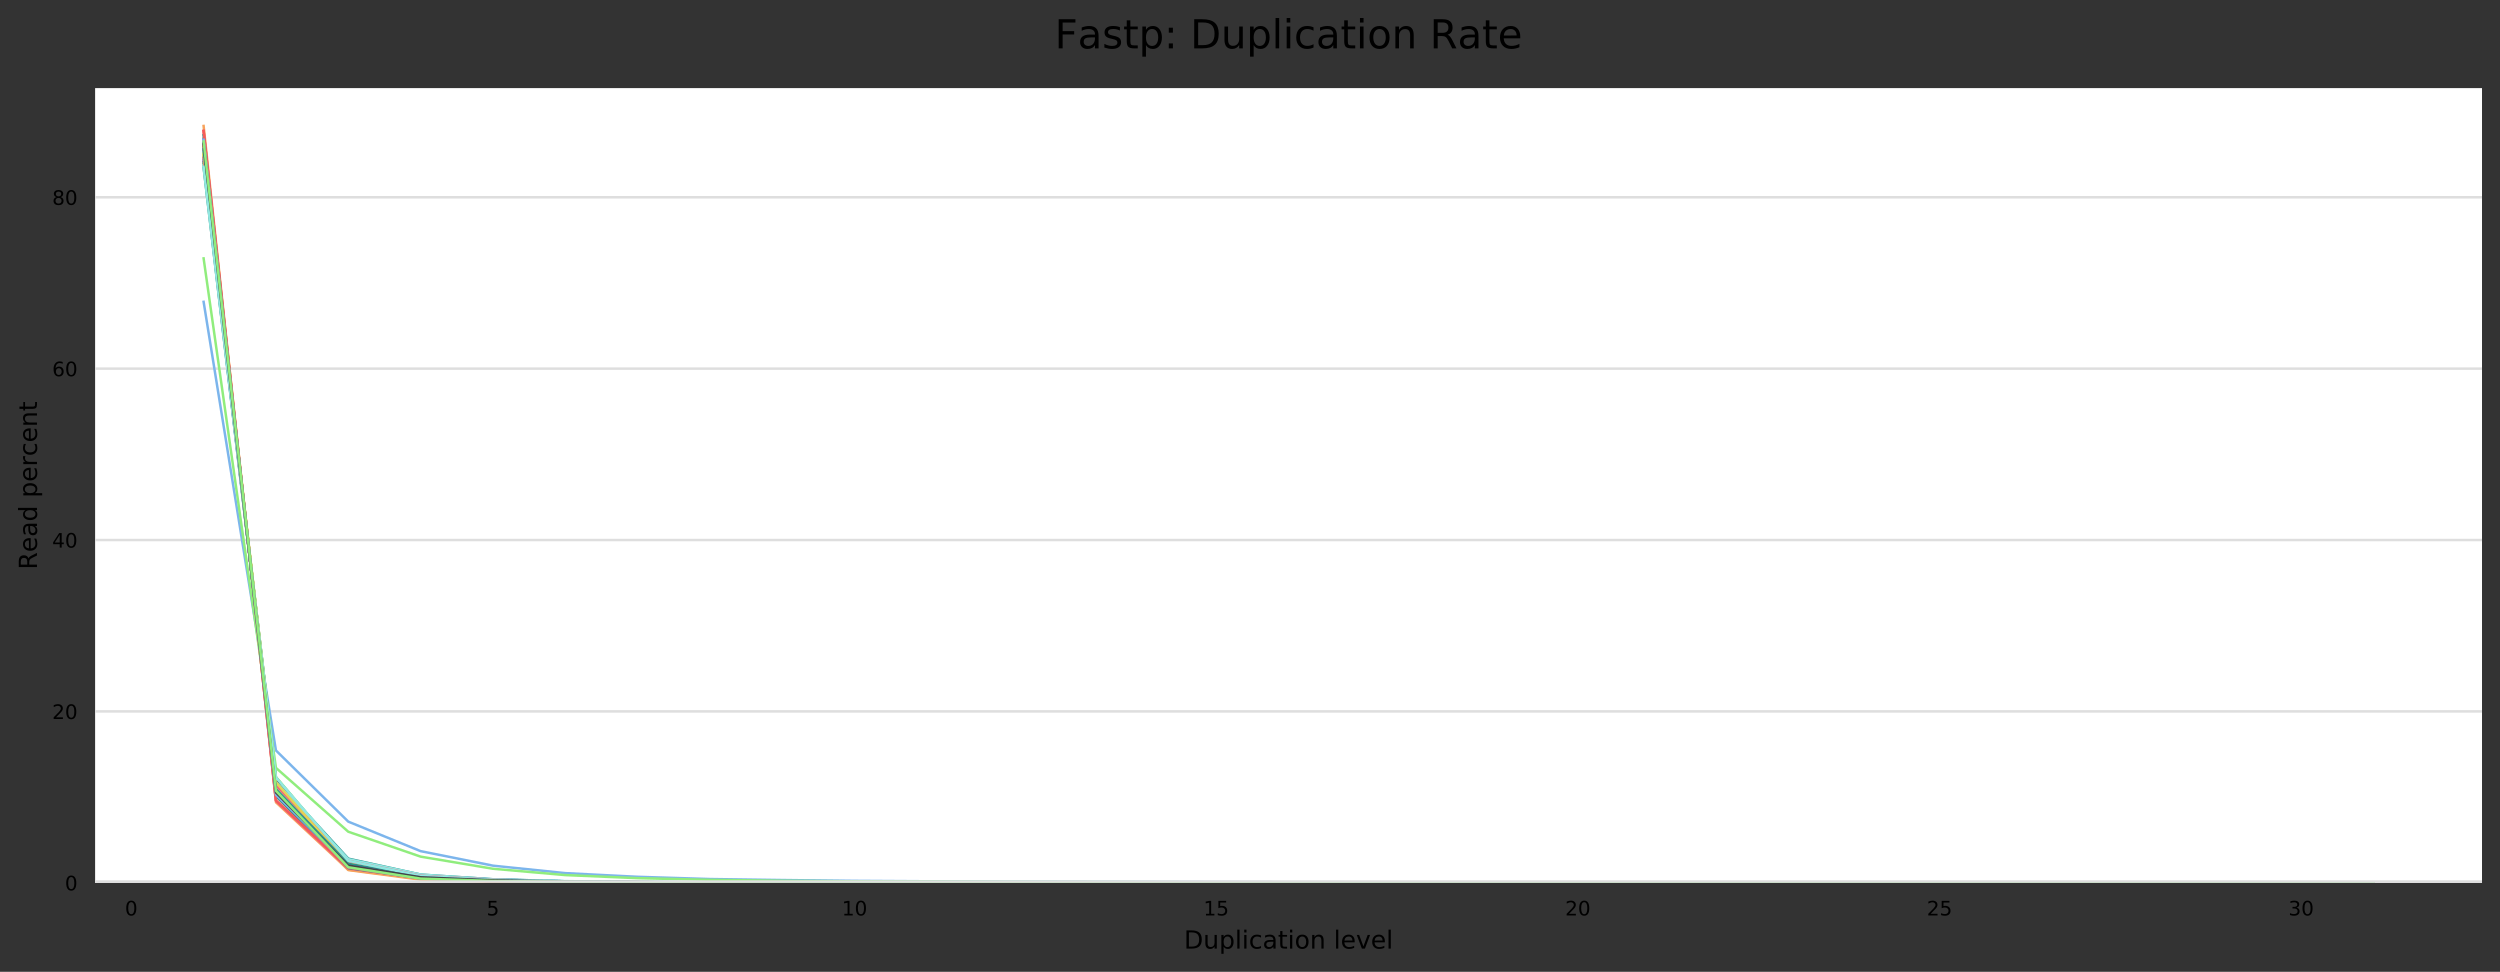 <?xml version="1.0" encoding="utf-8" standalone="no"?>
<!DOCTYPE svg PUBLIC "-//W3C//DTD SVG 1.1//EN"
  "http://www.w3.org/Graphics/SVG/1.1/DTD/svg11.dtd">
<!-- Created with matplotlib (https://matplotlib.org/) -->
<svg height="388.845pt" version="1.1" viewBox="0 0 1000.318 388.845" width="1000.318pt" xmlns="http://www.w3.org/2000/svg" xmlns:xlink="http://www.w3.org/1999/xlink">
 <rect x="0" y="0" width="1000.318" height="388.845" fill="#333333" stroke="none"/>
 <defs>
  <style type="text/css">
*{stroke-linecap:butt;stroke-linejoin:round;}
  </style>
 </defs>
 <g id="figure_1">
  <g id="axes_1">
   <g id="patch_1">
    <path d="M 38.058 353.224 
L 993.118 353.224 
L 993.118 35.256 
L 38.058 35.256 
z
" style="fill:#ffffff;"/>
   </g>
   <g id="matplotlib.axis_1">
    <g id="xtick_1">
     <g id="text_1">
      <!-- 0 -->
      <defs>
       <path d="M 31.781 66.406 
Q 24.172 66.406 20.328 58.906 
Q 16.5 51.422 16.5 36.375 
Q 16.5 21.391 20.328 13.891 
Q 24.172 6.391 31.781 6.391 
Q 39.453 6.391 43.281 13.891 
Q 47.125 21.391 47.125 36.375 
Q 47.125 51.422 43.281 58.906 
Q 39.453 66.406 31.781 66.406 
z
M 31.781 74.219 
Q 44.047 74.219 50.516 64.516 
Q 56.984 54.828 56.984 36.375 
Q 56.984 17.969 50.516 8.266 
Q 44.047 -1.422 31.781 -1.422 
Q 19.531 -1.422 13.062 8.266 
Q 6.594 17.969 6.594 36.375 
Q 6.594 54.828 13.062 64.516 
Q 19.531 74.219 31.781 74.219 
z
" id="DejaVuSans-48"/>
      </defs>
      <g transform="translate(49.984 366.303)scale(0.08 -0.08)">
       <use xlink:href="#DejaVuSans-48"/>
      </g>
     </g>
    </g>
    <g id="xtick_2">
     <g id="text_2">
      <!-- 5 -->
      <defs>
       <path d="M 10.797 72.906 
L 49.516 72.906 
L 49.516 64.594 
L 19.828 64.594 
L 19.828 46.734 
Q 21.969 47.469 24.109 47.828 
Q 26.266 48.188 28.422 48.188 
Q 40.625 48.188 47.75 41.5 
Q 54.891 34.812 54.891 23.391 
Q 54.891 11.625 47.562 5.094 
Q 40.234 -1.422 26.906 -1.422 
Q 22.312 -1.422 17.547 -0.641 
Q 12.797 0.141 7.719 1.703 
L 7.719 11.625 
Q 12.109 9.234 16.797 8.062 
Q 21.484 6.891 26.703 6.891 
Q 35.156 6.891 40.078 11.328 
Q 45.016 15.766 45.016 23.391 
Q 45.016 31 40.078 35.438 
Q 35.156 39.891 26.703 39.891 
Q 22.75 39.891 18.812 39.016 
Q 14.891 38.141 10.797 36.281 
z
" id="DejaVuSans-53"/>
      </defs>
      <g transform="translate(194.69 366.303)scale(0.08 -0.08)">
       <use xlink:href="#DejaVuSans-53"/>
      </g>
     </g>
    </g>
    <g id="xtick_3">
     <g id="text_3">
      <!-- 10 -->
      <defs>
       <path d="M 12.406 8.297 
L 28.516 8.297 
L 28.516 63.922 
L 10.984 60.406 
L 10.984 69.391 
L 28.422 72.906 
L 38.281 72.906 
L 38.281 8.297 
L 54.391 8.297 
L 54.391 0 
L 12.406 0 
z
" id="DejaVuSans-49"/>
      </defs>
      <g transform="translate(336.851 366.303)scale(0.08 -0.08)">
       <use xlink:href="#DejaVuSans-49"/>
       <use x="63.623" xlink:href="#DejaVuSans-48"/>
      </g>
     </g>
    </g>
    <g id="xtick_4">
     <g id="text_4">
      <!-- 15 -->
      <g transform="translate(481.557 366.303)scale(0.08 -0.08)">
       <use xlink:href="#DejaVuSans-49"/>
       <use x="63.623" xlink:href="#DejaVuSans-53"/>
      </g>
     </g>
    </g>
    <g id="xtick_5">
     <g id="text_5">
      <!-- 20 -->
      <defs>
       <path d="M 19.188 8.297 
L 53.609 8.297 
L 53.609 0 
L 7.328 0 
L 7.328 8.297 
Q 12.938 14.109 22.625 23.891 
Q 32.328 33.688 34.812 36.531 
Q 39.547 41.844 41.422 45.531 
Q 43.312 49.219 43.312 52.781 
Q 43.312 58.594 39.234 62.25 
Q 35.156 65.922 28.609 65.922 
Q 23.969 65.922 18.812 64.312 
Q 13.672 62.703 7.812 59.422 
L 7.812 69.391 
Q 13.766 71.781 18.938 73 
Q 24.125 74.219 28.422 74.219 
Q 39.75 74.219 46.484 68.547 
Q 53.219 62.891 53.219 53.422 
Q 53.219 48.922 51.531 44.891 
Q 49.859 40.875 45.406 35.406 
Q 44.188 33.984 37.641 27.219 
Q 31.109 20.453 19.188 8.297 
z
" id="DejaVuSans-50"/>
      </defs>
      <g transform="translate(626.263 366.303)scale(0.08 -0.08)">
       <use xlink:href="#DejaVuSans-50"/>
       <use x="63.623" xlink:href="#DejaVuSans-48"/>
      </g>
     </g>
    </g>
    <g id="xtick_6">
     <g id="text_6">
      <!-- 25 -->
      <g transform="translate(770.969 366.303)scale(0.08 -0.08)">
       <use xlink:href="#DejaVuSans-50"/>
       <use x="63.623" xlink:href="#DejaVuSans-53"/>
      </g>
     </g>
    </g>
    <g id="xtick_7">
     <g id="text_7">
      <!-- 30 -->
      <defs>
       <path d="M 40.578 39.312 
Q 47.656 37.797 51.625 33 
Q 55.609 28.219 55.609 21.188 
Q 55.609 10.406 48.188 4.484 
Q 40.766 -1.422 27.094 -1.422 
Q 22.516 -1.422 17.656 -0.516 
Q 12.797 0.391 7.625 2.203 
L 7.625 11.719 
Q 11.719 9.328 16.594 8.109 
Q 21.484 6.891 26.812 6.891 
Q 36.078 6.891 40.938 10.547 
Q 45.797 14.203 45.797 21.188 
Q 45.797 27.641 41.281 31.266 
Q 36.766 34.906 28.719 34.906 
L 20.219 34.906 
L 20.219 43.016 
L 29.109 43.016 
Q 36.375 43.016 40.234 45.922 
Q 44.094 48.828 44.094 54.297 
Q 44.094 59.906 40.109 62.906 
Q 36.141 65.922 28.719 65.922 
Q 24.656 65.922 20.016 65.031 
Q 15.375 64.156 9.812 62.312 
L 9.812 71.094 
Q 15.438 72.656 20.344 73.438 
Q 25.25 74.219 29.594 74.219 
Q 40.828 74.219 47.359 69.109 
Q 53.906 64.016 53.906 55.328 
Q 53.906 49.266 50.438 45.094 
Q 46.969 40.922 40.578 39.312 
z
" id="DejaVuSans-51"/>
      </defs>
      <g transform="translate(915.675 366.303)scale(0.08 -0.08)">
       <use xlink:href="#DejaVuSans-51"/>
       <use x="63.623" xlink:href="#DejaVuSans-48"/>
      </g>
     </g>
    </g>
    <g id="text_8">
     <!-- Duplication level -->
     <defs>
      <path d="M 19.672 64.797 
L 19.672 8.109 
L 31.594 8.109 
Q 46.688 8.109 53.688 14.938 
Q 60.688 21.781 60.688 36.531 
Q 60.688 51.172 53.688 57.984 
Q 46.688 64.797 31.594 64.797 
z
M 9.812 72.906 
L 30.078 72.906 
Q 51.266 72.906 61.172 64.094 
Q 71.094 55.281 71.094 36.531 
Q 71.094 17.672 61.125 8.828 
Q 51.172 0 30.078 0 
L 9.812 0 
z
" id="DejaVuSans-68"/>
      <path d="M 8.5 21.578 
L 8.5 54.688 
L 17.484 54.688 
L 17.484 21.922 
Q 17.484 14.156 20.5 10.266 
Q 23.531 6.391 29.594 6.391 
Q 36.859 6.391 41.078 11.031 
Q 45.312 15.672 45.312 23.688 
L 45.312 54.688 
L 54.297 54.688 
L 54.297 0 
L 45.312 0 
L 45.312 8.406 
Q 42.047 3.422 37.719 1 
Q 33.406 -1.422 27.688 -1.422 
Q 18.266 -1.422 13.375 4.438 
Q 8.5 10.297 8.5 21.578 
z
M 31.109 56 
z
" id="DejaVuSans-117"/>
      <path d="M 18.109 8.203 
L 18.109 -20.797 
L 9.078 -20.797 
L 9.078 54.688 
L 18.109 54.688 
L 18.109 46.391 
Q 20.953 51.266 25.266 53.625 
Q 29.594 56 35.594 56 
Q 45.562 56 51.781 48.094 
Q 58.016 40.188 58.016 27.297 
Q 58.016 14.406 51.781 6.484 
Q 45.562 -1.422 35.594 -1.422 
Q 29.594 -1.422 25.266 0.953 
Q 20.953 3.328 18.109 8.203 
z
M 48.688 27.297 
Q 48.688 37.203 44.609 42.844 
Q 40.531 48.484 33.406 48.484 
Q 26.266 48.484 22.188 42.844 
Q 18.109 37.203 18.109 27.297 
Q 18.109 17.391 22.188 11.75 
Q 26.266 6.109 33.406 6.109 
Q 40.531 6.109 44.609 11.75 
Q 48.688 17.391 48.688 27.297 
z
" id="DejaVuSans-112"/>
      <path d="M 9.422 75.984 
L 18.406 75.984 
L 18.406 0 
L 9.422 0 
z
" id="DejaVuSans-108"/>
      <path d="M 9.422 54.688 
L 18.406 54.688 
L 18.406 0 
L 9.422 0 
z
M 9.422 75.984 
L 18.406 75.984 
L 18.406 64.594 
L 9.422 64.594 
z
" id="DejaVuSans-105"/>
      <path d="M 48.781 52.594 
L 48.781 44.188 
Q 44.969 46.297 41.141 47.344 
Q 37.312 48.391 33.406 48.391 
Q 24.656 48.391 19.812 42.844 
Q 14.984 37.312 14.984 27.297 
Q 14.984 17.281 19.812 11.734 
Q 24.656 6.203 33.406 6.203 
Q 37.312 6.203 41.141 7.25 
Q 44.969 8.297 48.781 10.406 
L 48.781 2.094 
Q 45.016 0.344 40.984 -0.531 
Q 36.969 -1.422 32.422 -1.422 
Q 20.062 -1.422 12.781 6.344 
Q 5.516 14.109 5.516 27.297 
Q 5.516 40.672 12.859 48.328 
Q 20.219 56 33.016 56 
Q 37.156 56 41.109 55.141 
Q 45.062 54.297 48.781 52.594 
z
" id="DejaVuSans-99"/>
      <path d="M 34.281 27.484 
Q 23.391 27.484 19.188 25 
Q 14.984 22.516 14.984 16.5 
Q 14.984 11.719 18.141 8.906 
Q 21.297 6.109 26.703 6.109 
Q 34.188 6.109 38.703 11.406 
Q 43.219 16.703 43.219 25.484 
L 43.219 27.484 
z
M 52.203 31.203 
L 52.203 0 
L 43.219 0 
L 43.219 8.297 
Q 40.141 3.328 35.547 0.953 
Q 30.953 -1.422 24.312 -1.422 
Q 15.922 -1.422 10.953 3.297 
Q 6 8.016 6 15.922 
Q 6 25.141 12.172 29.828 
Q 18.359 34.516 30.609 34.516 
L 43.219 34.516 
L 43.219 35.406 
Q 43.219 41.609 39.141 45 
Q 35.062 48.391 27.688 48.391 
Q 23 48.391 18.547 47.266 
Q 14.109 46.141 10.016 43.891 
L 10.016 52.203 
Q 14.938 54.109 19.578 55.047 
Q 24.219 56 28.609 56 
Q 40.484 56 46.344 49.844 
Q 52.203 43.703 52.203 31.203 
z
" id="DejaVuSans-97"/>
      <path d="M 18.312 70.219 
L 18.312 54.688 
L 36.812 54.688 
L 36.812 47.703 
L 18.312 47.703 
L 18.312 18.016 
Q 18.312 11.328 20.141 9.422 
Q 21.969 7.516 27.594 7.516 
L 36.812 7.516 
L 36.812 0 
L 27.594 0 
Q 17.188 0 13.234 3.875 
Q 9.281 7.766 9.281 18.016 
L 9.281 47.703 
L 2.688 47.703 
L 2.688 54.688 
L 9.281 54.688 
L 9.281 70.219 
z
" id="DejaVuSans-116"/>
      <path d="M 30.609 48.391 
Q 23.391 48.391 19.188 42.75 
Q 14.984 37.109 14.984 27.297 
Q 14.984 17.484 19.156 11.844 
Q 23.344 6.203 30.609 6.203 
Q 37.797 6.203 41.984 11.859 
Q 46.188 17.531 46.188 27.297 
Q 46.188 37.016 41.984 42.703 
Q 37.797 48.391 30.609 48.391 
z
M 30.609 56 
Q 42.328 56 49.016 48.375 
Q 55.719 40.766 55.719 27.297 
Q 55.719 13.875 49.016 6.219 
Q 42.328 -1.422 30.609 -1.422 
Q 18.844 -1.422 12.172 6.219 
Q 5.516 13.875 5.516 27.297 
Q 5.516 40.766 12.172 48.375 
Q 18.844 56 30.609 56 
z
" id="DejaVuSans-111"/>
      <path d="M 54.891 33.016 
L 54.891 0 
L 45.906 0 
L 45.906 32.719 
Q 45.906 40.484 42.875 44.328 
Q 39.844 48.188 33.797 48.188 
Q 26.516 48.188 22.312 43.547 
Q 18.109 38.922 18.109 30.906 
L 18.109 0 
L 9.078 0 
L 9.078 54.688 
L 18.109 54.688 
L 18.109 46.188 
Q 21.344 51.125 25.703 53.562 
Q 30.078 56 35.797 56 
Q 45.219 56 50.047 50.172 
Q 54.891 44.344 54.891 33.016 
z
" id="DejaVuSans-110"/>
      <path id="DejaVuSans-32"/>
      <path d="M 56.203 29.594 
L 56.203 25.203 
L 14.891 25.203 
Q 15.484 15.922 20.484 11.062 
Q 25.484 6.203 34.422 6.203 
Q 39.594 6.203 44.453 7.469 
Q 49.312 8.734 54.109 11.281 
L 54.109 2.781 
Q 49.266 0.734 44.188 -0.344 
Q 39.109 -1.422 33.891 -1.422 
Q 20.797 -1.422 13.156 6.188 
Q 5.516 13.812 5.516 26.812 
Q 5.516 40.234 12.766 48.109 
Q 20.016 56 32.328 56 
Q 43.359 56 49.781 48.891 
Q 56.203 41.797 56.203 29.594 
z
M 47.219 32.234 
Q 47.125 39.594 43.094 43.984 
Q 39.062 48.391 32.422 48.391 
Q 24.906 48.391 20.391 44.141 
Q 15.875 39.891 15.188 32.172 
z
" id="DejaVuSans-101"/>
      <path d="M 2.984 54.688 
L 12.5 54.688 
L 29.594 8.797 
L 46.688 54.688 
L 56.203 54.688 
L 35.688 0 
L 23.484 0 
z
" id="DejaVuSans-118"/>
     </defs>
     <g transform="translate(473.747 379.565)scale(0.1 -0.1)">
      <use xlink:href="#DejaVuSans-68"/>
      <use x="77.002" xlink:href="#DejaVuSans-117"/>
      <use x="140.381" xlink:href="#DejaVuSans-112"/>
      <use x="203.857" xlink:href="#DejaVuSans-108"/>
      <use x="231.641" xlink:href="#DejaVuSans-105"/>
      <use x="259.424" xlink:href="#DejaVuSans-99"/>
      <use x="314.404" xlink:href="#DejaVuSans-97"/>
      <use x="375.684" xlink:href="#DejaVuSans-116"/>
      <use x="414.893" xlink:href="#DejaVuSans-105"/>
      <use x="442.676" xlink:href="#DejaVuSans-111"/>
      <use x="503.857" xlink:href="#DejaVuSans-110"/>
      <use x="567.236" xlink:href="#DejaVuSans-32"/>
      <use x="599.023" xlink:href="#DejaVuSans-108"/>
      <use x="626.807" xlink:href="#DejaVuSans-101"/>
      <use x="688.33" xlink:href="#DejaVuSans-118"/>
      <use x="747.51" xlink:href="#DejaVuSans-101"/>
      <use x="809.033" xlink:href="#DejaVuSans-108"/>
     </g>
    </g>
   </g>
   <g id="matplotlib.axis_2">
    <g id="ytick_1">
     <g id="line2d_1">
      <path clip-path="url(#p53c270c447)" d="M 38.058 353.224 
L 993.118 353.224 
" style="fill:none;stroke:#dedede;stroke-linecap:square;"/>
     </g>
     <g id="text_9">
      <!-- 0 -->
      <g transform="translate(25.968 356.263)scale(0.08 -0.08)">
       <use xlink:href="#DejaVuSans-48"/>
      </g>
     </g>
    </g>
    <g id="ytick_2">
     <g id="line2d_2">
      <path clip-path="url(#p53c270c447)" d="M 38.058 284.65 
L 993.118 284.65 
" style="fill:none;stroke:#dedede;stroke-linecap:square;"/>
     </g>
     <g id="text_10">
      <!-- 20 -->
      <g transform="translate(20.878 287.69)scale(0.08 -0.08)">
       <use xlink:href="#DejaVuSans-50"/>
       <use x="63.623" xlink:href="#DejaVuSans-48"/>
      </g>
     </g>
    </g>
    <g id="ytick_3">
     <g id="line2d_3">
      <path clip-path="url(#p53c270c447)" d="M 38.058 216.077 
L 993.118 216.077 
" style="fill:none;stroke:#dedede;stroke-linecap:square;"/>
     </g>
     <g id="text_11">
      <!-- 40 -->
      <defs>
       <path d="M 37.797 64.312 
L 12.891 25.391 
L 37.797 25.391 
z
M 35.203 72.906 
L 47.609 72.906 
L 47.609 25.391 
L 58.016 25.391 
L 58.016 17.188 
L 47.609 17.188 
L 47.609 0 
L 37.797 0 
L 37.797 17.188 
L 4.891 17.188 
L 4.891 26.703 
z
" id="DejaVuSans-52"/>
      </defs>
      <g transform="translate(20.878 219.116)scale(0.08 -0.08)">
       <use xlink:href="#DejaVuSans-52"/>
       <use x="63.623" xlink:href="#DejaVuSans-48"/>
      </g>
     </g>
    </g>
    <g id="ytick_4">
     <g id="line2d_4">
      <path clip-path="url(#p53c270c447)" d="M 38.058 147.503 
L 993.118 147.503 
" style="fill:none;stroke:#dedede;stroke-linecap:square;"/>
     </g>
     <g id="text_12">
      <!-- 60 -->
      <defs>
       <path d="M 33.016 40.375 
Q 26.375 40.375 22.484 35.828 
Q 18.609 31.297 18.609 23.391 
Q 18.609 15.531 22.484 10.953 
Q 26.375 6.391 33.016 6.391 
Q 39.656 6.391 43.531 10.953 
Q 47.406 15.531 47.406 23.391 
Q 47.406 31.297 43.531 35.828 
Q 39.656 40.375 33.016 40.375 
z
M 52.594 71.297 
L 52.594 62.312 
Q 48.875 64.062 45.094 64.984 
Q 41.312 65.922 37.594 65.922 
Q 27.828 65.922 22.672 59.328 
Q 17.531 52.734 16.797 39.406 
Q 19.672 43.656 24.016 45.922 
Q 28.375 48.188 33.594 48.188 
Q 44.578 48.188 50.953 41.516 
Q 57.328 34.859 57.328 23.391 
Q 57.328 12.156 50.688 5.359 
Q 44.047 -1.422 33.016 -1.422 
Q 20.359 -1.422 13.672 8.266 
Q 6.984 17.969 6.984 36.375 
Q 6.984 53.656 15.188 63.938 
Q 23.391 74.219 37.203 74.219 
Q 40.922 74.219 44.703 73.484 
Q 48.484 72.75 52.594 71.297 
z
" id="DejaVuSans-54"/>
      </defs>
      <g transform="translate(20.878 150.543)scale(0.08 -0.08)">
       <use xlink:href="#DejaVuSans-54"/>
       <use x="63.623" xlink:href="#DejaVuSans-48"/>
      </g>
     </g>
    </g>
    <g id="ytick_5">
     <g id="line2d_5">
      <path clip-path="url(#p53c270c447)" d="M 38.058 78.93 
L 993.118 78.93 
" style="fill:none;stroke:#dedede;stroke-linecap:square;"/>
     </g>
     <g id="text_13">
      <!-- 80 -->
      <defs>
       <path d="M 31.781 34.625 
Q 24.75 34.625 20.719 30.859 
Q 16.703 27.094 16.703 20.516 
Q 16.703 13.922 20.719 10.156 
Q 24.75 6.391 31.781 6.391 
Q 38.812 6.391 42.859 10.172 
Q 46.922 13.969 46.922 20.516 
Q 46.922 27.094 42.891 30.859 
Q 38.875 34.625 31.781 34.625 
z
M 21.922 38.812 
Q 15.578 40.375 12.031 44.719 
Q 8.5 49.078 8.5 55.328 
Q 8.5 64.062 14.719 69.141 
Q 20.953 74.219 31.781 74.219 
Q 42.672 74.219 48.875 69.141 
Q 55.078 64.062 55.078 55.328 
Q 55.078 49.078 51.531 44.719 
Q 48 40.375 41.703 38.812 
Q 48.828 37.156 52.797 32.312 
Q 56.781 27.484 56.781 20.516 
Q 56.781 9.906 50.312 4.234 
Q 43.844 -1.422 31.781 -1.422 
Q 19.734 -1.422 13.25 4.234 
Q 6.781 9.906 6.781 20.516 
Q 6.781 27.484 10.781 32.312 
Q 14.797 37.156 21.922 38.812 
z
M 18.312 54.391 
Q 18.312 48.734 21.844 45.562 
Q 25.391 42.391 31.781 42.391 
Q 38.141 42.391 41.719 45.562 
Q 45.312 48.734 45.312 54.391 
Q 45.312 60.062 41.719 63.234 
Q 38.141 66.406 31.781 66.406 
Q 25.391 66.406 21.844 63.234 
Q 18.312 60.062 18.312 54.391 
z
" id="DejaVuSans-56"/>
      </defs>
      <g transform="translate(20.878 81.969)scale(0.08 -0.08)">
       <use xlink:href="#DejaVuSans-56"/>
       <use x="63.623" xlink:href="#DejaVuSans-48"/>
      </g>
     </g>
    </g>
    <g id="text_14">
     <!-- Read percent -->
     <defs>
      <path d="M 44.391 34.188 
Q 47.562 33.109 50.562 29.594 
Q 53.562 26.078 56.594 19.922 
L 66.609 0 
L 56 0 
L 46.688 18.703 
Q 43.062 26.031 39.672 28.422 
Q 36.281 30.812 30.422 30.812 
L 19.672 30.812 
L 19.672 0 
L 9.812 0 
L 9.812 72.906 
L 32.078 72.906 
Q 44.578 72.906 50.734 67.672 
Q 56.891 62.453 56.891 51.906 
Q 56.891 45.016 53.688 40.469 
Q 50.484 35.938 44.391 34.188 
z
M 19.672 64.797 
L 19.672 38.922 
L 32.078 38.922 
Q 39.203 38.922 42.844 42.219 
Q 46.484 45.516 46.484 51.906 
Q 46.484 58.297 42.844 61.547 
Q 39.203 64.797 32.078 64.797 
z
" id="DejaVuSans-82"/>
      <path d="M 45.406 46.391 
L 45.406 75.984 
L 54.391 75.984 
L 54.391 0 
L 45.406 0 
L 45.406 8.203 
Q 42.578 3.328 38.25 0.953 
Q 33.938 -1.422 27.875 -1.422 
Q 17.969 -1.422 11.734 6.484 
Q 5.516 14.406 5.516 27.297 
Q 5.516 40.188 11.734 48.094 
Q 17.969 56 27.875 56 
Q 33.938 56 38.25 53.625 
Q 42.578 51.266 45.406 46.391 
z
M 14.797 27.297 
Q 14.797 17.391 18.875 11.75 
Q 22.953 6.109 30.078 6.109 
Q 37.203 6.109 41.297 11.75 
Q 45.406 17.391 45.406 27.297 
Q 45.406 37.203 41.297 42.844 
Q 37.203 48.484 30.078 48.484 
Q 22.953 48.484 18.875 42.844 
Q 14.797 37.203 14.797 27.297 
z
" id="DejaVuSans-100"/>
      <path d="M 41.109 46.297 
Q 39.594 47.172 37.812 47.578 
Q 36.031 48 33.891 48 
Q 26.266 48 22.188 43.047 
Q 18.109 38.094 18.109 28.812 
L 18.109 0 
L 9.078 0 
L 9.078 54.688 
L 18.109 54.688 
L 18.109 46.188 
Q 20.953 51.172 25.484 53.578 
Q 30.031 56 36.531 56 
Q 37.453 56 38.578 55.875 
Q 39.703 55.766 41.062 55.516 
z
" id="DejaVuSans-114"/>
     </defs>
     <g transform="translate(14.798 227.874)rotate(-90)scale(0.1 -0.1)">
      <use xlink:href="#DejaVuSans-82"/>
      <use x="69.42" xlink:href="#DejaVuSans-101"/>
      <use x="130.943" xlink:href="#DejaVuSans-97"/>
      <use x="192.223" xlink:href="#DejaVuSans-100"/>
      <use x="255.699" xlink:href="#DejaVuSans-32"/>
      <use x="287.486" xlink:href="#DejaVuSans-112"/>
      <use x="350.963" xlink:href="#DejaVuSans-101"/>
      <use x="412.486" xlink:href="#DejaVuSans-114"/>
      <use x="453.568" xlink:href="#DejaVuSans-99"/>
      <use x="508.549" xlink:href="#DejaVuSans-101"/>
      <use x="570.072" xlink:href="#DejaVuSans-110"/>
      <use x="633.451" xlink:href="#DejaVuSans-116"/>
     </g>
    </g>
   </g>
   <g id="line2d_6">
    <path clip-path="url(#p53c270c447)" d="M 81.47 120.765 
L 110.411 300.275 
L 139.352 328.759 
L 168.294 340.564 
L 197.235 346.374 
L 226.176 349.359 
L 255.117 350.831 
L 284.058 351.726 
L 313 352.128 
L 341.941 352.458 
L 370.882 352.617 
L 399.823 352.756 
L 428.764 352.826 
L 457.706 352.885 
L 486.647 352.926 
L 515.588 352.986 
L 544.529 353.003 
L 573.471 353.023 
L 602.412 353.06 
L 631.353 353.071 
L 660.294 353.095 
L 689.235 353.125 
L 718.177 353.127 
L 747.118 353.149 
L 776.059 353.163 
L 805 353.159 
L 833.941 353.179 
L 862.883 353.186 
L 891.824 353.189 
L 920.765 353.197 
L 949.706 353.112 
" style="fill:none;stroke:#7cb5ec;stroke-linecap:square;"/>
   </g>
   <g id="line2d_7">
    <path clip-path="url(#p53c270c447)" d="M 81.47 58.416 
L 110.411 316.376 
L 139.352 346.109 
L 168.294 351.061 
L 197.235 352.27 
L 226.176 352.792 
L 255.117 353.026 
L 284.058 353.115 
L 313 353.164 
L 341.941 353.18 
L 370.882 353.199 
L 399.823 353.205 
L 428.764 353.208 
L 457.706 353.21 
L 486.647 353.218 
L 515.588 353.221 
L 544.529 353.218 
L 573.471 353.218 
L 602.412 353.218 
L 631.353 353.216 
L 660.294 353.221 
L 689.235 353.218 
L 718.177 353.218 
L 747.118 353.221 
L 776.059 353.221 
L 805 353.221 
L 833.941 353.221 
L 862.883 353.224 
L 891.824 353.224 
L 920.765 353.224 
L 949.706 353.216 
" style="fill:none;stroke:#434348;stroke-linecap:square;"/>
   </g>
   <g id="line2d_8">
    <path clip-path="url(#p53c270c447)" d="M 81.47 62.126 
L 110.411 312.871 
L 139.352 345.603 
L 168.294 351.157 
L 197.235 352.416 
L 226.176 352.845 
L 255.117 352.976 
L 284.058 353.091 
L 313 353.156 
L 341.941 353.193 
L 370.882 353.205 
L 399.823 353.214 
L 428.764 353.212 
L 457.706 353.219 
L 486.647 353.224 
L 515.588 353.221 
L 544.529 353.221 
L 573.471 353.221 
L 602.412 353.224 
L 631.353 353.224 
L 660.294 353.224 
L 689.235 353.219 
L 718.177 353.224 
L 747.118 353.224 
L 776.059 353.224 
L 805 353.221 
L 833.941 353.221 
L 862.883 353.224 
L 891.824 353.224 
L 920.765 353.224 
L 949.706 353.224 
" style="fill:none;stroke:#90ed7d;stroke-linecap:square;"/>
   </g>
   <g id="line2d_9">
    <path clip-path="url(#p53c270c447)" d="M 81.47 50.397 
L 110.411 321.024 
L 139.352 347.985 
L 168.294 351.682 
L 197.235 352.585 
L 226.176 352.969 
L 255.117 353.125 
L 284.058 353.179 
L 313 353.215 
L 341.941 353.219 
L 370.882 353.218 
L 399.823 353.222 
L 428.764 353.224 
L 457.706 353.222 
L 486.647 353.224 
L 515.588 353.224 
L 544.529 353.224 
L 573.471 353.224 
L 602.412 353.224 
L 631.353 353.224 
L 660.294 353.224 
L 689.235 353.224 
L 718.177 353.224 
L 747.118 353.224 
L 776.059 353.224 
L 805 353.224 
L 833.941 353.224 
L 862.883 353.224 
L 891.824 353.224 
L 920.765 353.224 
L 949.706 353.224 
" style="fill:none;stroke:#f7a35c;stroke-linecap:square;"/>
   </g>
   <g id="line2d_10">
    <path clip-path="url(#p53c270c447)" d="M 81.47 58.293 
L 110.411 317.136 
L 139.352 345.825 
L 168.294 350.734 
L 197.235 352.239 
L 226.176 352.735 
L 255.117 353.012 
L 284.058 353.121 
L 313 353.148 
L 341.941 353.204 
L 370.882 353.208 
L 399.823 353.207 
L 428.764 353.218 
L 457.706 353.218 
L 486.647 353.22 
L 515.588 353.222 
L 544.529 353.222 
L 573.471 353.219 
L 602.412 353.22 
L 631.353 353.224 
L 660.294 353.223 
L 689.235 353.224 
L 718.177 353.224 
L 747.118 353.223 
L 776.059 353.219 
L 805 353.222 
L 833.941 353.224 
L 862.883 353.224 
L 891.824 353.222 
L 920.765 353.223 
L 949.706 353.224 
" style="fill:none;stroke:#8085e9;stroke-linecap:square;"/>
   </g>
   <g id="line2d_11">
    <path clip-path="url(#p53c270c447)" d="M 81.47 59.684 
L 110.411 314.542 
L 139.352 346.152 
L 168.294 351.228 
L 197.235 352.427 
L 226.176 352.902 
L 255.117 353.035 
L 284.058 353.109 
L 313 353.183 
L 341.941 353.188 
L 370.882 353.209 
L 399.823 353.209 
L 428.764 353.221 
L 457.706 353.221 
L 486.647 353.221 
L 515.588 353.224 
L 544.529 353.221 
L 573.471 353.221 
L 602.412 353.224 
L 631.353 353.224 
L 660.294 353.224 
L 689.235 353.215 
L 718.177 353.224 
L 747.118 353.221 
L 776.059 353.224 
L 805 353.224 
L 833.941 353.224 
L 862.883 353.221 
L 891.824 353.221 
L 920.765 353.224 
L 949.706 353.209 
" style="fill:none;stroke:#f15c80;stroke-linecap:square;"/>
   </g>
   <g id="line2d_12">
    <path clip-path="url(#p53c270c447)" d="M 81.47 57.014 
L 110.411 315.816 
L 139.352 347.117 
L 168.294 351.521 
L 197.235 352.512 
L 226.176 352.898 
L 255.117 353.076 
L 284.058 353.141 
L 313 353.174 
L 341.941 353.184 
L 370.882 353.204 
L 399.823 353.209 
L 428.764 353.211 
L 457.706 353.219 
L 486.647 353.219 
L 515.588 353.221 
L 544.529 353.221 
L 573.471 353.224 
L 602.412 353.221 
L 631.353 353.224 
L 660.294 353.224 
L 689.235 353.221 
L 718.177 353.224 
L 747.118 353.224 
L 776.059 353.224 
L 805 353.224 
L 833.941 353.224 
L 862.883 353.224 
L 891.824 353.224 
L 920.765 353.224 
L 949.706 353.211 
" style="fill:none;stroke:#e4d354;stroke-linecap:square;"/>
   </g>
   <g id="line2d_13">
    <path clip-path="url(#p53c270c447)" d="M 81.47 67.054 
L 110.411 312.048 
L 139.352 343.57 
L 168.294 349.937 
L 197.235 351.816 
L 226.176 352.629 
L 255.117 352.93 
L 284.058 353.093 
L 313 353.165 
L 341.941 353.183 
L 370.882 353.206 
L 399.823 353.219 
L 428.764 353.219 
L 457.706 353.221 
L 486.647 353.217 
L 515.588 353.221 
L 544.529 353.221 
L 573.471 353.217 
L 602.412 353.222 
L 631.353 353.224 
L 660.294 353.224 
L 689.235 353.224 
L 718.177 353.224 
L 747.118 353.224 
L 776.059 353.224 
L 805 353.224 
L 833.941 353.224 
L 862.883 353.224 
L 891.824 353.224 
L 920.765 353.224 
L 949.706 353.224 
" style="fill:none;stroke:#2b908f;stroke-linecap:square;"/>
   </g>
   <g id="line2d_14">
    <path clip-path="url(#p53c270c447)" d="M 81.47 59.176 
L 110.411 314.824 
L 139.352 346.743 
L 168.294 351.268 
L 197.235 352.367 
L 226.176 352.792 
L 255.117 353.018 
L 284.058 353.09 
L 313 353.142 
L 341.941 353.169 
L 370.882 353.178 
L 399.823 353.212 
L 428.764 353.2 
L 457.706 353.186 
L 486.647 353.205 
L 515.588 353.214 
L 544.529 353.219 
L 573.471 353.212 
L 602.412 353.222 
L 631.353 353.219 
L 660.294 353.224 
L 689.235 353.219 
L 718.177 353.212 
L 747.118 353.224 
L 776.059 353.224 
L 805 353.222 
L 833.941 353.222 
L 862.883 353.222 
L 891.824 353.224 
L 920.765 353.222 
L 949.706 353.205 
" style="fill:none;stroke:#f45b5b;stroke-linecap:square;"/>
   </g>
   <g id="line2d_15">
    <path clip-path="url(#p53c270c447)" d="M 81.47 63.918 
L 110.411 312.787 
L 139.352 344.818 
L 168.294 350.622 
L 197.235 352.163 
L 226.176 352.735 
L 255.117 352.993 
L 284.058 353.113 
L 313 353.144 
L 341.941 353.18 
L 370.882 353.208 
L 399.823 353.212 
L 428.764 353.216 
L 457.706 353.2 
L 486.647 353.22 
L 515.588 353.216 
L 544.529 353.22 
L 573.471 353.216 
L 602.412 353.212 
L 631.353 353.224 
L 660.294 353.224 
L 689.235 353.22 
L 718.177 353.224 
L 747.118 353.224 
L 776.059 353.224 
L 805 353.224 
L 833.941 353.224 
L 862.883 353.224 
L 891.824 353.224 
L 920.765 353.224 
L 949.706 353.22 
" style="fill:none;stroke:#91e8e1;stroke-linecap:square;"/>
   </g>
   <g id="line2d_16">
    <path clip-path="url(#p53c270c447)" d="M 81.47 59.405 
L 110.411 314.028 
L 139.352 346.524 
L 168.294 351.495 
L 197.235 352.536 
L 226.176 352.884 
L 255.117 353.072 
L 284.058 353.161 
L 313 353.166 
L 341.941 353.202 
L 370.882 353.179 
L 399.823 353.219 
L 428.764 353.206 
L 457.706 353.215 
L 486.647 353.219 
L 515.588 353.224 
L 544.529 353.215 
L 573.471 353.224 
L 602.412 353.219 
L 631.353 353.219 
L 660.294 353.224 
L 689.235 353.224 
L 718.177 353.224 
L 747.118 353.224 
L 776.059 353.224 
L 805 353.224 
L 833.941 353.224 
L 862.883 353.224 
L 891.824 353.224 
L 920.765 353.224 
L 949.706 353.219 
" style="fill:none;stroke:#7cb5ec;stroke-linecap:square;"/>
   </g>
   <g id="line2d_17">
    <path clip-path="url(#p53c270c447)" d="M 81.47 64.862 
L 110.411 311.125 
L 139.352 345.038 
L 168.294 350.89 
L 197.235 352.315 
L 226.176 352.801 
L 255.117 353.03 
L 284.058 353.099 
L 313 353.131 
L 341.941 353.185 
L 370.882 353.197 
L 399.823 353.2 
L 428.764 353.206 
L 457.706 353.218 
L 486.647 353.218 
L 515.588 353.224 
L 544.529 353.224 
L 573.471 353.224 
L 602.412 353.224 
L 631.353 353.215 
L 660.294 353.224 
L 689.235 353.221 
L 718.177 353.224 
L 747.118 353.221 
L 776.059 353.224 
L 805 353.221 
L 833.941 353.224 
L 862.883 353.221 
L 891.824 353.224 
L 920.765 353.224 
L 949.706 353.221 
" style="fill:none;stroke:#434348;stroke-linecap:square;"/>
   </g>
   <g id="line2d_18">
    <path clip-path="url(#p53c270c447)" d="M 81.47 62.368 
L 110.411 312.29 
L 139.352 345.952 
L 168.294 351.216 
L 197.235 352.33 
L 226.176 352.785 
L 255.117 353.023 
L 284.058 353.138 
L 313 353.156 
L 341.941 353.174 
L 370.882 353.212 
L 399.823 353.218 
L 428.764 353.218 
L 457.706 353.221 
L 486.647 353.209 
L 515.588 353.224 
L 544.529 353.224 
L 573.471 353.224 
L 602.412 353.224 
L 631.353 353.224 
L 660.294 353.221 
L 689.235 353.224 
L 718.177 353.224 
L 747.118 353.221 
L 776.059 353.224 
L 805 353.221 
L 833.941 353.221 
L 862.883 353.224 
L 891.824 353.224 
L 920.765 353.224 
L 949.706 353.215 
" style="fill:none;stroke:#90ed7d;stroke-linecap:square;"/>
   </g>
   <g id="line2d_19">
    <path clip-path="url(#p53c270c447)" d="M 81.47 55.369 
L 110.411 318.059 
L 139.352 346.752 
L 168.294 351.217 
L 197.235 352.475 
L 226.176 352.887 
L 255.117 353.073 
L 284.058 353.171 
L 313 353.192 
L 341.941 353.203 
L 370.882 353.216 
L 399.823 353.219 
L 428.764 353.222 
L 457.706 353.218 
L 486.647 353.222 
L 515.588 353.221 
L 544.529 353.224 
L 573.471 353.224 
L 602.412 353.224 
L 631.353 353.224 
L 660.294 353.224 
L 689.235 353.224 
L 718.177 353.222 
L 747.118 353.224 
L 776.059 353.224 
L 805 353.224 
L 833.941 353.224 
L 862.883 353.224 
L 891.824 353.224 
L 920.765 353.224 
L 949.706 353.224 
" style="fill:none;stroke:#f7a35c;stroke-linecap:square;"/>
   </g>
   <g id="line2d_20">
    <path clip-path="url(#p53c270c447)" d="M 81.47 55.71 
L 110.411 318.567 
L 139.352 346.596 
L 168.294 351.151 
L 197.235 352.274 
L 226.176 352.789 
L 255.117 353.002 
L 284.058 353.079 
L 313 353.149 
L 341.941 353.192 
L 370.882 353.183 
L 399.823 353.205 
L 428.764 353.202 
L 457.706 353.214 
L 486.647 353.221 
L 515.588 353.214 
L 544.529 353.219 
L 573.471 353.221 
L 602.412 353.224 
L 631.353 353.219 
L 660.294 353.224 
L 689.235 353.224 
L 718.177 353.224 
L 747.118 353.221 
L 776.059 353.224 
L 805 353.221 
L 833.941 353.224 
L 862.883 353.224 
L 891.824 353.221 
L 920.765 353.224 
L 949.706 353.209 
" style="fill:none;stroke:#8085e9;stroke-linecap:square;"/>
   </g>
   <g id="line2d_21">
    <path clip-path="url(#p53c270c447)" d="M 81.47 57.946 
L 110.411 315.004 
L 139.352 346.712 
L 168.294 351.683 
L 197.235 352.548 
L 226.176 352.917 
L 255.117 353.105 
L 284.058 353.133 
L 313 353.182 
L 341.941 353.203 
L 370.882 353.196 
L 399.823 353.21 
L 428.764 353.224 
L 457.706 353.224 
L 486.647 353.224 
L 515.588 353.217 
L 544.529 353.224 
L 573.471 353.224 
L 602.412 353.217 
L 631.353 353.224 
L 660.294 353.217 
L 689.235 353.224 
L 718.177 353.224 
L 747.118 353.224 
L 776.059 353.224 
L 805 353.224 
L 833.941 353.224 
L 862.883 353.224 
L 891.824 353.224 
L 920.765 353.224 
L 949.706 353.224 
" style="fill:none;stroke:#f15c80;stroke-linecap:square;"/>
   </g>
   <g id="line2d_22">
    <path clip-path="url(#p53c270c447)" d="M 81.47 60.813 
L 110.411 312.265 
L 139.352 346.464 
L 168.294 351.692 
L 197.235 352.627 
L 226.176 352.963 
L 255.117 353.079 
L 284.058 353.161 
L 313 353.183 
L 341.941 353.19 
L 370.882 353.2 
L 399.823 353.214 
L 428.764 353.212 
L 457.706 353.217 
L 486.647 353.224 
L 515.588 353.221 
L 544.529 353.224 
L 573.471 353.221 
L 602.412 353.221 
L 631.353 353.224 
L 660.294 353.224 
L 689.235 353.224 
L 718.177 353.224 
L 747.118 353.224 
L 776.059 353.224 
L 805 353.224 
L 833.941 353.224 
L 862.883 353.224 
L 891.824 353.224 
L 920.765 353.224 
L 949.706 353.219 
" style="fill:none;stroke:#e4d354;stroke-linecap:square;"/>
   </g>
   <g id="line2d_23">
    <path clip-path="url(#p53c270c447)" d="M 81.47 57.383 
L 110.411 317.22 
L 139.352 345.905 
L 168.294 351.111 
L 197.235 352.324 
L 226.176 352.859 
L 255.117 353.059 
L 284.058 353.133 
L 313 353.187 
L 341.941 353.216 
L 370.882 353.211 
L 399.823 353.216 
L 428.764 353.221 
L 457.706 353.221 
L 486.647 353.224 
L 515.588 353.224 
L 544.529 353.224 
L 573.471 353.224 
L 602.412 353.224 
L 631.353 353.224 
L 660.294 353.224 
L 689.235 353.224 
L 718.177 353.224 
L 747.118 353.224 
L 776.059 353.224 
L 805 353.224 
L 833.941 353.224 
L 862.883 353.224 
L 891.824 353.224 
L 920.765 353.224 
L 949.706 353.224 
" style="fill:none;stroke:#2b908f;stroke-linecap:square;"/>
   </g>
   <g id="line2d_24">
    <path clip-path="url(#p53c270c447)" d="M 81.47 59.893 
L 110.411 316.234 
L 139.352 345.295 
L 168.294 350.525 
L 197.235 352.169 
L 226.176 352.758 
L 255.117 353.032 
L 284.058 353.134 
L 313 353.189 
L 341.941 353.189 
L 370.882 353.2 
L 399.823 353.22 
L 428.764 353.214 
L 457.706 353.22 
L 486.647 353.222 
L 515.588 353.222 
L 544.529 353.224 
L 573.471 353.224 
L 602.412 353.224 
L 631.353 353.224 
L 660.294 353.224 
L 689.235 353.222 
L 718.177 353.224 
L 747.118 353.224 
L 776.059 353.224 
L 805 353.224 
L 833.941 353.224 
L 862.883 353.224 
L 891.824 353.224 
L 920.765 353.224 
L 949.706 353.224 
" style="fill:none;stroke:#f45b5b;stroke-linecap:square;"/>
   </g>
   <g id="line2d_25">
    <path clip-path="url(#p53c270c447)" d="M 81.47 60.931 
L 110.411 315.193 
L 139.352 345.543 
L 168.294 350.809 
L 197.235 352.16 
L 226.176 352.661 
L 255.117 352.883 
L 284.058 353.053 
L 313 353.128 
L 341.941 353.159 
L 370.882 353.169 
L 399.823 353.207 
L 428.764 353.21 
L 457.706 353.207 
L 486.647 353.217 
L 515.588 353.224 
L 544.529 353.217 
L 573.471 353.224 
L 602.412 353.217 
L 631.353 353.217 
L 660.294 353.22 
L 689.235 353.224 
L 718.177 353.224 
L 747.118 353.22 
L 776.059 353.224 
L 805 353.22 
L 833.941 353.224 
L 862.883 353.224 
L 891.824 353.224 
L 920.765 353.22 
L 949.706 353.217 
" style="fill:none;stroke:#91e8e1;stroke-linecap:square;"/>
   </g>
   <g id="line2d_26">
    <path clip-path="url(#p53c270c447)" d="M 81.47 62.887 
L 110.411 314.198 
L 139.352 345.128 
L 168.294 350.409 
L 197.235 351.978 
L 226.176 352.616 
L 255.117 352.912 
L 284.058 353.084 
L 313 353.136 
L 341.941 353.175 
L 370.882 353.179 
L 399.823 353.203 
L 428.764 353.2 
L 457.706 353.218 
L 486.647 353.216 
L 515.588 353.218 
L 544.529 353.222 
L 573.471 353.209 
L 602.412 353.218 
L 631.353 353.22 
L 660.294 353.224 
L 689.235 353.224 
L 718.177 353.222 
L 747.118 353.222 
L 776.059 353.222 
L 805 353.224 
L 833.941 353.224 
L 862.883 353.222 
L 891.824 353.218 
L 920.765 353.224 
L 949.706 353.22 
" style="fill:none;stroke:#7cb5ec;stroke-linecap:square;"/>
   </g>
   <g id="line2d_27">
    <path clip-path="url(#p53c270c447)" d="M 81.47 65.354 
L 110.411 312.482 
L 139.352 344.314 
L 168.294 350.266 
L 197.235 351.965 
L 226.176 352.641 
L 255.117 352.977 
L 284.058 353.114 
L 313 353.15 
L 341.941 353.181 
L 370.882 353.2 
L 399.823 353.222 
L 428.764 353.214 
L 457.706 353.212 
L 486.647 353.214 
L 515.588 353.222 
L 544.529 353.219 
L 573.471 353.222 
L 602.412 353.224 
L 631.353 353.224 
L 660.294 353.222 
L 689.235 353.224 
L 718.177 353.222 
L 747.118 353.224 
L 776.059 353.224 
L 805 353.224 
L 833.941 353.224 
L 862.883 353.224 
L 891.824 353.224 
L 920.765 353.224 
L 949.706 353.224 
" style="fill:none;stroke:#434348;stroke-linecap:square;"/>
   </g>
   <g id="line2d_28">
    <path clip-path="url(#p53c270c447)" d="M 81.47 65.224 
L 110.411 310.899 
L 139.352 345.082 
L 168.294 350.826 
L 197.235 352.285 
L 226.176 352.742 
L 255.117 353.013 
L 284.058 353.057 
L 313 353.138 
L 341.941 353.188 
L 370.882 353.209 
L 399.823 353.203 
L 428.764 353.212 
L 457.706 353.218 
L 486.647 353.221 
L 515.588 353.218 
L 544.529 353.224 
L 573.471 353.224 
L 602.412 353.224 
L 631.353 353.224 
L 660.294 353.224 
L 689.235 353.224 
L 718.177 353.224 
L 747.118 353.215 
L 776.059 353.221 
L 805 353.224 
L 833.941 353.224 
L 862.883 353.224 
L 891.824 353.224 
L 920.765 353.224 
L 949.706 353.215 
" style="fill:none;stroke:#90ed7d;stroke-linecap:square;"/>
   </g>
   <g id="line2d_29">
    <path clip-path="url(#p53c270c447)" d="M 81.47 52.414 
L 110.411 318.556 
L 139.352 348.141 
L 168.294 351.967 
L 197.235 352.754 
L 226.176 353.007 
L 255.117 353.098 
L 284.058 353.131 
L 313 353.173 
L 341.941 353.197 
L 370.882 353.209 
L 399.823 353.22 
L 428.764 353.224 
L 457.706 353.209 
L 486.647 353.222 
L 515.588 353.215 
L 544.529 353.22 
L 573.471 353.218 
L 602.412 353.222 
L 631.353 353.222 
L 660.294 353.224 
L 689.235 353.224 
L 718.177 353.222 
L 747.118 353.224 
L 776.059 353.224 
L 805 353.224 
L 833.941 353.224 
L 862.883 353.222 
L 891.824 353.224 
L 920.765 353.224 
L 949.706 353.22 
" style="fill:none;stroke:#f7a35c;stroke-linecap:square;"/>
   </g>
   <g id="line2d_30">
    <path clip-path="url(#p53c270c447)" d="M 81.47 64.031 
L 110.411 313.429 
L 139.352 344.75 
L 168.294 350.41 
L 197.235 351.901 
L 226.176 352.658 
L 255.117 352.926 
L 284.058 353.058 
L 313 353.133 
L 341.941 353.166 
L 370.882 353.207 
L 399.823 353.194 
L 428.764 353.216 
L 457.706 353.207 
L 486.647 353.224 
L 515.588 353.221 
L 544.529 353.224 
L 573.471 353.224 
L 602.412 353.218 
L 631.353 353.221 
L 660.294 353.221 
L 689.235 353.218 
L 718.177 353.224 
L 747.118 353.224 
L 776.059 353.224 
L 805 353.224 
L 833.941 353.224 
L 862.883 353.224 
L 891.824 353.224 
L 920.765 353.224 
L 949.706 353.224 
" style="fill:none;stroke:#8085e9;stroke-linecap:square;"/>
   </g>
   <g id="line2d_31">
    <path clip-path="url(#p53c270c447)" d="M 81.47 52.41 
L 110.411 320.432 
L 139.352 347.511 
L 168.294 351.352 
L 197.235 352.429 
L 226.176 352.864 
L 255.117 353.038 
L 284.058 353.11 
L 313 353.146 
L 341.941 353.182 
L 370.882 353.198 
L 399.823 353.206 
L 428.764 353.21 
L 457.706 353.214 
L 486.647 353.218 
L 515.588 353.222 
L 544.529 353.22 
L 573.471 353.218 
L 602.412 353.224 
L 631.353 353.224 
L 660.294 353.222 
L 689.235 353.224 
L 718.177 353.22 
L 747.118 353.224 
L 776.059 353.224 
L 805 353.224 
L 833.941 353.224 
L 862.883 353.224 
L 891.824 353.224 
L 920.765 353.224 
L 949.706 353.214 
" style="fill:none;stroke:#f15c80;stroke-linecap:square;"/>
   </g>
   <g id="line2d_32">
    <path clip-path="url(#p53c270c447)" d="M 81.47 61.981 
L 110.411 314.361 
L 139.352 345.42 
L 168.294 350.614 
L 197.235 352.103 
L 226.176 352.699 
L 255.117 352.942 
L 284.058 353.072 
L 313 353.148 
L 341.941 353.164 
L 370.882 353.2 
L 399.823 353.208 
L 428.764 353.205 
L 457.706 353.208 
L 486.647 353.216 
L 515.588 353.221 
L 544.529 353.216 
L 573.471 353.218 
L 602.412 353.221 
L 631.353 353.218 
L 660.294 353.218 
L 689.235 353.218 
L 718.177 353.221 
L 747.118 353.224 
L 776.059 353.224 
L 805 353.221 
L 833.941 353.224 
L 862.883 353.224 
L 891.824 353.224 
L 920.765 353.224 
L 949.706 353.216 
" style="fill:none;stroke:#e4d354;stroke-linecap:square;"/>
   </g>
   <g id="line2d_33">
    <path clip-path="url(#p53c270c447)" d="M 81.47 54.12 
L 110.411 318.412 
L 139.352 347.31 
L 168.294 351.431 
L 197.235 352.537 
L 226.176 352.912 
L 255.117 353.089 
L 284.058 353.175 
L 313 353.201 
L 341.941 353.203 
L 370.882 353.218 
L 399.823 353.221 
L 428.764 353.219 
L 457.706 353.222 
L 486.647 353.222 
L 515.588 353.224 
L 544.529 353.224 
L 573.471 353.224 
L 602.412 353.222 
L 631.353 353.224 
L 660.294 353.224 
L 689.235 353.224 
L 718.177 353.224 
L 747.118 353.224 
L 776.059 353.224 
L 805 353.224 
L 833.941 353.224 
L 862.883 353.224 
L 891.824 353.224 
L 920.765 353.224 
L 949.706 353.224 
" style="fill:none;stroke:#2b908f;stroke-linecap:square;"/>
   </g>
   <g id="line2d_34">
    <path clip-path="url(#p53c270c447)" d="M 81.47 57.14 
L 110.411 317.235 
L 139.352 346.276 
L 168.294 351.117 
L 197.235 352.346 
L 226.176 352.846 
L 255.117 352.99 
L 284.058 353.138 
L 313 353.174 
L 341.941 353.182 
L 370.882 353.2 
L 399.823 353.21 
L 428.764 353.218 
L 457.706 353.216 
L 486.647 353.214 
L 515.588 353.222 
L 544.529 353.224 
L 573.471 353.224 
L 602.412 353.221 
L 631.353 353.221 
L 660.294 353.222 
L 689.235 353.224 
L 718.177 353.224 
L 747.118 353.224 
L 776.059 353.224 
L 805 353.222 
L 833.941 353.224 
L 862.883 353.224 
L 891.824 353.224 
L 920.765 353.224 
L 949.706 353.224 
" style="fill:none;stroke:#f45b5b;stroke-linecap:square;"/>
   </g>
   <g id="line2d_35">
    <path clip-path="url(#p53c270c447)" d="M 81.47 66.057 
L 110.411 312.957 
L 139.352 343.777 
L 168.294 349.934 
L 197.235 351.848 
L 226.176 352.614 
L 255.117 352.93 
L 284.058 353.045 
L 313 353.144 
L 341.941 353.18 
L 370.882 353.192 
L 399.823 353.205 
L 428.764 353.217 
L 457.706 353.213 
L 486.647 353.22 
L 515.588 353.218 
L 544.529 353.217 
L 573.471 353.22 
L 602.412 353.222 
L 631.353 353.222 
L 660.294 353.217 
L 689.235 353.224 
L 718.177 353.22 
L 747.118 353.224 
L 776.059 353.222 
L 805 353.222 
L 833.941 353.224 
L 862.883 353.224 
L 891.824 353.224 
L 920.765 353.222 
L 949.706 353.22 
" style="fill:none;stroke:#91e8e1;stroke-linecap:square;"/>
   </g>
   <g id="line2d_36">
    <path clip-path="url(#p53c270c447)" d="M 81.47 59.295 
L 110.411 315.728 
L 139.352 345.97 
L 168.294 351.024 
L 197.235 352.257 
L 226.176 352.75 
L 255.117 353.013 
L 284.058 353.099 
L 313 353.159 
L 341.941 353.175 
L 370.882 353.201 
L 399.823 353.198 
L 428.764 353.215 
L 457.706 353.219 
L 486.647 353.217 
L 515.588 353.224 
L 544.529 353.222 
L 573.471 353.222 
L 602.412 353.224 
L 631.353 353.219 
L 660.294 353.224 
L 689.235 353.215 
L 718.177 353.222 
L 747.118 353.224 
L 776.059 353.224 
L 805 353.222 
L 833.941 353.224 
L 862.883 353.224 
L 891.824 353.224 
L 920.765 353.224 
L 949.706 353.217 
" style="fill:none;stroke:#7cb5ec;stroke-linecap:square;"/>
   </g>
   <g id="line2d_37">
    <path clip-path="url(#p53c270c447)" d="M 81.47 57.064 
L 110.411 316.937 
L 139.352 346.585 
L 168.294 351.215 
L 197.235 352.374 
L 226.176 352.82 
L 255.117 353.014 
L 284.058 353.101 
L 313 353.149 
L 341.941 353.185 
L 370.882 353.192 
L 399.823 353.215 
L 428.764 353.215 
L 457.706 353.219 
L 486.647 353.222 
L 515.588 353.224 
L 544.529 353.222 
L 573.471 353.222 
L 602.412 353.224 
L 631.353 353.222 
L 660.294 353.224 
L 689.235 353.224 
L 718.177 353.224 
L 747.118 353.224 
L 776.059 353.224 
L 805 353.224 
L 833.941 353.224 
L 862.883 353.224 
L 891.824 353.224 
L 920.765 353.224 
L 949.706 353.215 
" style="fill:none;stroke:#434348;stroke-linecap:square;"/>
   </g>
   <g id="line2d_38">
    <path clip-path="url(#p53c270c447)" d="M 81.47 103.384 
L 110.411 307.241 
L 139.352 332.799 
L 168.294 342.764 
L 197.235 347.62 
L 226.176 350.145 
L 255.117 351.374 
L 284.058 352.047 
L 313 352.41 
L 341.941 352.64 
L 370.882 352.737 
L 399.823 352.865 
L 428.764 352.933 
L 457.706 352.978 
L 486.647 353.021 
L 515.588 353.042 
L 544.529 353.056 
L 573.471 353.074 
L 602.412 353.098 
L 631.353 353.122 
L 660.294 353.124 
L 689.235 353.138 
L 718.177 353.142 
L 747.118 353.147 
L 776.059 353.171 
L 805 353.161 
L 833.941 353.175 
L 862.883 353.185 
L 891.824 353.191 
L 920.765 353.197 
L 949.706 353.093 
" style="fill:none;stroke:#90ed7d;stroke-linecap:square;"/>
   </g>
   <g id="line2d_39">
    <path clip-path="url(#p53c270c447)" d="M 81.47 58.603 
L 110.411 315.908 
L 139.352 346.165 
L 168.294 351.21 
L 197.235 352.351 
L 226.176 352.79 
L 255.117 353.001 
L 284.058 353.095 
L 313 353.135 
L 341.941 353.186 
L 370.882 353.195 
L 399.823 353.212 
L 428.764 353.218 
L 457.706 353.218 
L 486.647 353.222 
L 515.588 353.224 
L 544.529 353.22 
L 573.471 353.224 
L 602.412 353.224 
L 631.353 353.224 
L 660.294 353.224 
L 689.235 353.222 
L 718.177 353.224 
L 747.118 353.224 
L 776.059 353.224 
L 805 353.222 
L 833.941 353.224 
L 862.883 353.222 
L 891.824 353.224 
L 920.765 353.222 
L 949.706 353.216 
" style="fill:none;stroke:#f7a35c;stroke-linecap:square;"/>
   </g>
   <g id="line2d_40">
    <path clip-path="url(#p53c270c447)" d="M 81.47 55.97 
L 110.411 316.874 
L 139.352 347.006 
L 168.294 351.544 
L 197.235 352.555 
L 226.176 352.91 
L 255.117 353.012 
L 284.058 353.161 
L 313 353.19 
L 341.941 353.207 
L 370.882 353.201 
L 399.823 353.224 
L 428.764 353.212 
L 457.706 353.218 
L 486.647 353.224 
L 515.588 353.218 
L 544.529 353.224 
L 573.471 353.224 
L 602.412 353.224 
L 631.353 353.224 
L 660.294 353.218 
L 689.235 353.224 
L 718.177 353.224 
L 747.118 353.224 
L 776.059 353.224 
L 805 353.224 
L 833.941 353.224 
L 862.883 353.224 
L 891.824 353.224 
L 920.765 353.218 
L 949.706 353.224 
" style="fill:none;stroke:#8085e9;stroke-linecap:square;"/>
   </g>
   <g id="line2d_41">
    <path clip-path="url(#p53c270c447)" d="M 81.47 63.174 
L 110.411 314.079 
L 139.352 344.478 
L 168.294 350.413 
L 197.235 352.016 
L 226.176 352.768 
L 255.117 352.975 
L 284.058 353.138 
L 313 353.172 
L 341.941 353.207 
L 370.882 353.205 
L 399.823 353.216 
L 428.764 353.218 
L 457.706 353.222 
L 486.647 353.22 
L 515.588 353.22 
L 544.529 353.224 
L 573.471 353.224 
L 602.412 353.222 
L 631.353 353.224 
L 660.294 353.224 
L 689.235 353.222 
L 718.177 353.224 
L 747.118 353.224 
L 776.059 353.224 
L 805 353.224 
L 833.941 353.224 
L 862.883 353.224 
L 891.824 353.224 
L 920.765 353.224 
L 949.706 353.224 
" style="fill:none;stroke:#f15c80;stroke-linecap:square;"/>
   </g>
   <g id="line2d_42">
    <path clip-path="url(#p53c270c447)" d="M 81.47 61.397 
L 110.411 313.078 
L 139.352 345.764 
L 168.294 351.012 
L 197.235 352.56 
L 226.176 353.017 
L 255.117 353.076 
L 284.058 353.121 
L 313 353.18 
L 341.941 353.209 
L 370.882 353.209 
L 399.823 353.224 
L 428.764 353.224 
L 457.706 353.224 
L 486.647 353.224 
L 515.588 353.224 
L 544.529 353.209 
L 573.471 353.224 
L 602.412 353.224 
L 631.353 353.209 
L 660.294 353.224 
L 689.235 353.224 
L 718.177 353.224 
L 747.118 353.224 
L 776.059 353.224 
L 805 353.224 
L 833.941 353.224 
L 862.883 353.224 
L 891.824 353.224 
L 920.765 353.224 
L 949.706 353.224 
" style="fill:none;stroke:#e4d354;stroke-linecap:square;"/>
   </g>
   <g id="line2d_43">
    <path clip-path="url(#p53c270c447)" d="M 81.47 59.795 
L 110.411 315.847 
L 139.352 345.646 
L 168.294 350.827 
L 197.235 352.293 
L 226.176 352.66 
L 255.117 352.999 
L 284.058 353.087 
L 313 353.136 
L 341.941 353.168 
L 370.882 353.205 
L 399.823 353.205 
L 428.764 353.21 
L 457.706 353.222 
L 486.647 353.217 
L 515.588 353.217 
L 544.529 353.222 
L 573.471 353.224 
L 602.412 353.224 
L 631.353 353.222 
L 660.294 353.222 
L 689.235 353.224 
L 718.177 353.219 
L 747.118 353.219 
L 776.059 353.224 
L 805 353.224 
L 833.941 353.224 
L 862.883 353.224 
L 891.824 353.224 
L 920.765 353.224 
L 949.706 353.222 
" style="fill:none;stroke:#2b908f;stroke-linecap:square;"/>
   </g>
   <g id="line2d_44">
    <path clip-path="url(#p53c270c447)" d="M 81.47 52.363 
L 110.411 320.285 
L 139.352 347.146 
L 168.294 351.496 
L 197.235 352.555 
L 226.176 352.929 
L 255.117 353.076 
L 284.058 353.162 
L 313 353.187 
L 341.941 353.21 
L 370.882 353.205 
L 399.823 353.219 
L 428.764 353.222 
L 457.706 353.22 
L 486.647 353.22 
L 515.588 353.222 
L 544.529 353.224 
L 573.471 353.224 
L 602.412 353.224 
L 631.353 353.22 
L 660.294 353.224 
L 689.235 353.224 
L 718.177 353.224 
L 747.118 353.224 
L 776.059 353.224 
L 805 353.224 
L 833.941 353.224 
L 862.883 353.224 
L 891.824 353.224 
L 920.765 353.224 
L 949.706 353.224 
" style="fill:none;stroke:#f45b5b;stroke-linecap:square;"/>
   </g>
   <g id="line2d_45">
    <path clip-path="url(#p53c270c447)" d="M 81.47 66.742 
L 110.411 311.091 
L 139.352 344.427 
L 168.294 350.469 
L 197.235 352.02 
L 226.176 352.556 
L 255.117 352.923 
L 284.058 353.014 
L 313 353.13 
L 341.941 353.164 
L 370.882 353.177 
L 399.823 353.186 
L 428.764 353.208 
L 457.706 353.221 
L 486.647 353.202 
L 515.588 353.221 
L 544.529 353.221 
L 573.471 353.224 
L 602.412 353.224 
L 631.353 353.221 
L 660.294 353.224 
L 689.235 353.221 
L 718.177 353.214 
L 747.118 353.221 
L 776.059 353.221 
L 805 353.224 
L 833.941 353.224 
L 862.883 353.224 
L 891.824 353.224 
L 920.765 353.224 
L 949.706 353.211 
" style="fill:none;stroke:#91e8e1;stroke-linecap:square;"/>
   </g>
   <g id="line2d_46">
    <path clip-path="url(#p53c270c447)" d="M 81.47 55.918 
L 110.411 318.008 
L 139.352 346.46 
L 168.294 351.115 
L 197.235 352.373 
L 226.176 352.883 
L 255.117 353.059 
L 284.058 353.154 
L 313 353.2 
L 341.941 353.218 
L 370.882 353.212 
L 399.823 353.222 
L 428.764 353.22 
L 457.706 353.224 
L 486.647 353.224 
L 515.588 353.224 
L 544.529 353.224 
L 573.471 353.224 
L 602.412 353.224 
L 631.353 353.224 
L 660.294 353.224 
L 689.235 353.224 
L 718.177 353.224 
L 747.118 353.224 
L 776.059 353.224 
L 805 353.224 
L 833.941 353.224 
L 862.883 353.224 
L 891.824 353.224 
L 920.765 353.224 
L 949.706 353.224 
" style="fill:none;stroke:#7cb5ec;stroke-linecap:square;"/>
   </g>
   <g id="line2d_47">
    <path clip-path="url(#p53c270c447)" d="M 81.47 57.603 
L 110.411 317.097 
L 139.352 346.345 
L 168.294 351.024 
L 197.235 352.244 
L 226.176 352.76 
L 255.117 352.969 
L 284.058 353.105 
L 313 353.174 
L 341.941 353.181 
L 370.882 353.194 
L 399.823 353.211 
L 428.764 353.219 
L 457.706 353.209 
L 486.647 353.209 
L 515.588 353.224 
L 544.529 353.219 
L 573.471 353.221 
L 602.412 353.221 
L 631.353 353.219 
L 660.294 353.221 
L 689.235 353.221 
L 718.177 353.219 
L 747.118 353.224 
L 776.059 353.224 
L 805 353.221 
L 833.941 353.221 
L 862.883 353.216 
L 891.824 353.224 
L 920.765 353.219 
L 949.706 353.214 
" style="fill:none;stroke:#434348;stroke-linecap:square;"/>
   </g>
   <g id="line2d_48">
    <path clip-path="url(#p53c270c447)" d="M 81.47 56.609 
L 110.411 316.422 
L 139.352 347.011 
L 168.294 351.558 
L 197.235 352.472 
L 226.176 352.868 
L 255.117 353.059 
L 284.058 353.116 
L 313 353.15 
L 341.941 353.197 
L 370.882 353.197 
L 399.823 353.21 
L 428.764 353.217 
L 457.706 353.221 
L 486.647 353.224 
L 515.588 353.221 
L 544.529 353.217 
L 573.471 353.217 
L 602.412 353.217 
L 631.353 353.221 
L 660.294 353.224 
L 689.235 353.221 
L 718.177 353.221 
L 747.118 353.224 
L 776.059 353.224 
L 805 353.224 
L 833.941 353.224 
L 862.883 353.224 
L 891.824 353.224 
L 920.765 353.224 
L 949.706 353.217 
" style="fill:none;stroke:#90ed7d;stroke-linecap:square;"/>
   </g>
   <g id="line2d_49">
    <path clip-path="url(#p53c270c447)" d="M 38.058 353.224 
L 993.118 353.224 
" style="fill:none;stroke:#dedede;stroke-linecap:square;stroke-width:2;"/>
   </g>
   <g id="text_15">
    <!-- Fastp: Duplication Rate -->
    <defs>
     <path d="M 9.812 72.906 
L 51.703 72.906 
L 51.703 64.594 
L 19.672 64.594 
L 19.672 43.109 
L 48.578 43.109 
L 48.578 34.812 
L 19.672 34.812 
L 19.672 0 
L 9.812 0 
z
" id="DejaVuSans-70"/>
     <path d="M 44.281 53.078 
L 44.281 44.578 
Q 40.484 46.531 36.375 47.5 
Q 32.281 48.484 27.875 48.484 
Q 21.188 48.484 17.844 46.438 
Q 14.5 44.391 14.5 40.281 
Q 14.5 37.156 16.891 35.375 
Q 19.281 33.594 26.516 31.984 
L 29.594 31.297 
Q 39.156 29.25 43.188 25.516 
Q 47.219 21.781 47.219 15.094 
Q 47.219 7.469 41.188 3.016 
Q 35.156 -1.422 24.609 -1.422 
Q 20.219 -1.422 15.453 -0.562 
Q 10.688 0.297 5.422 2 
L 5.422 11.281 
Q 10.406 8.688 15.234 7.391 
Q 20.062 6.109 24.812 6.109 
Q 31.156 6.109 34.562 8.281 
Q 37.984 10.453 37.984 14.406 
Q 37.984 18.062 35.516 20.016 
Q 33.062 21.969 24.703 23.781 
L 21.578 24.516 
Q 13.234 26.266 9.516 29.906 
Q 5.812 33.547 5.812 39.891 
Q 5.812 47.609 11.281 51.797 
Q 16.75 56 26.812 56 
Q 31.781 56 36.172 55.266 
Q 40.578 54.547 44.281 53.078 
z
" id="DejaVuSans-115"/>
     <path d="M 11.719 12.406 
L 22.016 12.406 
L 22.016 0 
L 11.719 0 
z
M 11.719 51.703 
L 22.016 51.703 
L 22.016 39.312 
L 11.719 39.312 
z
" id="DejaVuSans-58"/>
    </defs>
    <g transform="translate(422.037 19.358)scale(0.16 -0.16)">
     <use xlink:href="#DejaVuSans-70"/>
     <use x="57.379" xlink:href="#DejaVuSans-97"/>
     <use x="118.658" xlink:href="#DejaVuSans-115"/>
     <use x="170.758" xlink:href="#DejaVuSans-116"/>
     <use x="209.967" xlink:href="#DejaVuSans-112"/>
     <use x="273.443" xlink:href="#DejaVuSans-58"/>
     <use x="307.135" xlink:href="#DejaVuSans-32"/>
     <use x="338.922" xlink:href="#DejaVuSans-68"/>
     <use x="415.924" xlink:href="#DejaVuSans-117"/>
     <use x="479.303" xlink:href="#DejaVuSans-112"/>
     <use x="542.779" xlink:href="#DejaVuSans-108"/>
     <use x="570.562" xlink:href="#DejaVuSans-105"/>
     <use x="598.346" xlink:href="#DejaVuSans-99"/>
     <use x="653.326" xlink:href="#DejaVuSans-97"/>
     <use x="714.605" xlink:href="#DejaVuSans-116"/>
     <use x="753.814" xlink:href="#DejaVuSans-105"/>
     <use x="781.598" xlink:href="#DejaVuSans-111"/>
     <use x="842.779" xlink:href="#DejaVuSans-110"/>
     <use x="906.158" xlink:href="#DejaVuSans-32"/>
     <use x="937.945" xlink:href="#DejaVuSans-82"/>
     <use x="1007.396" xlink:href="#DejaVuSans-97"/>
     <use x="1068.676" xlink:href="#DejaVuSans-116"/>
     <use x="1107.885" xlink:href="#DejaVuSans-101"/>
    </g>
   </g>
  </g>
 </g>
 <defs>
  <clipPath id="p53c270c447">
   <rect height="317.968" width="955.06" x="38.058" y="35.256"/>
  </clipPath>
 </defs>
</svg>
